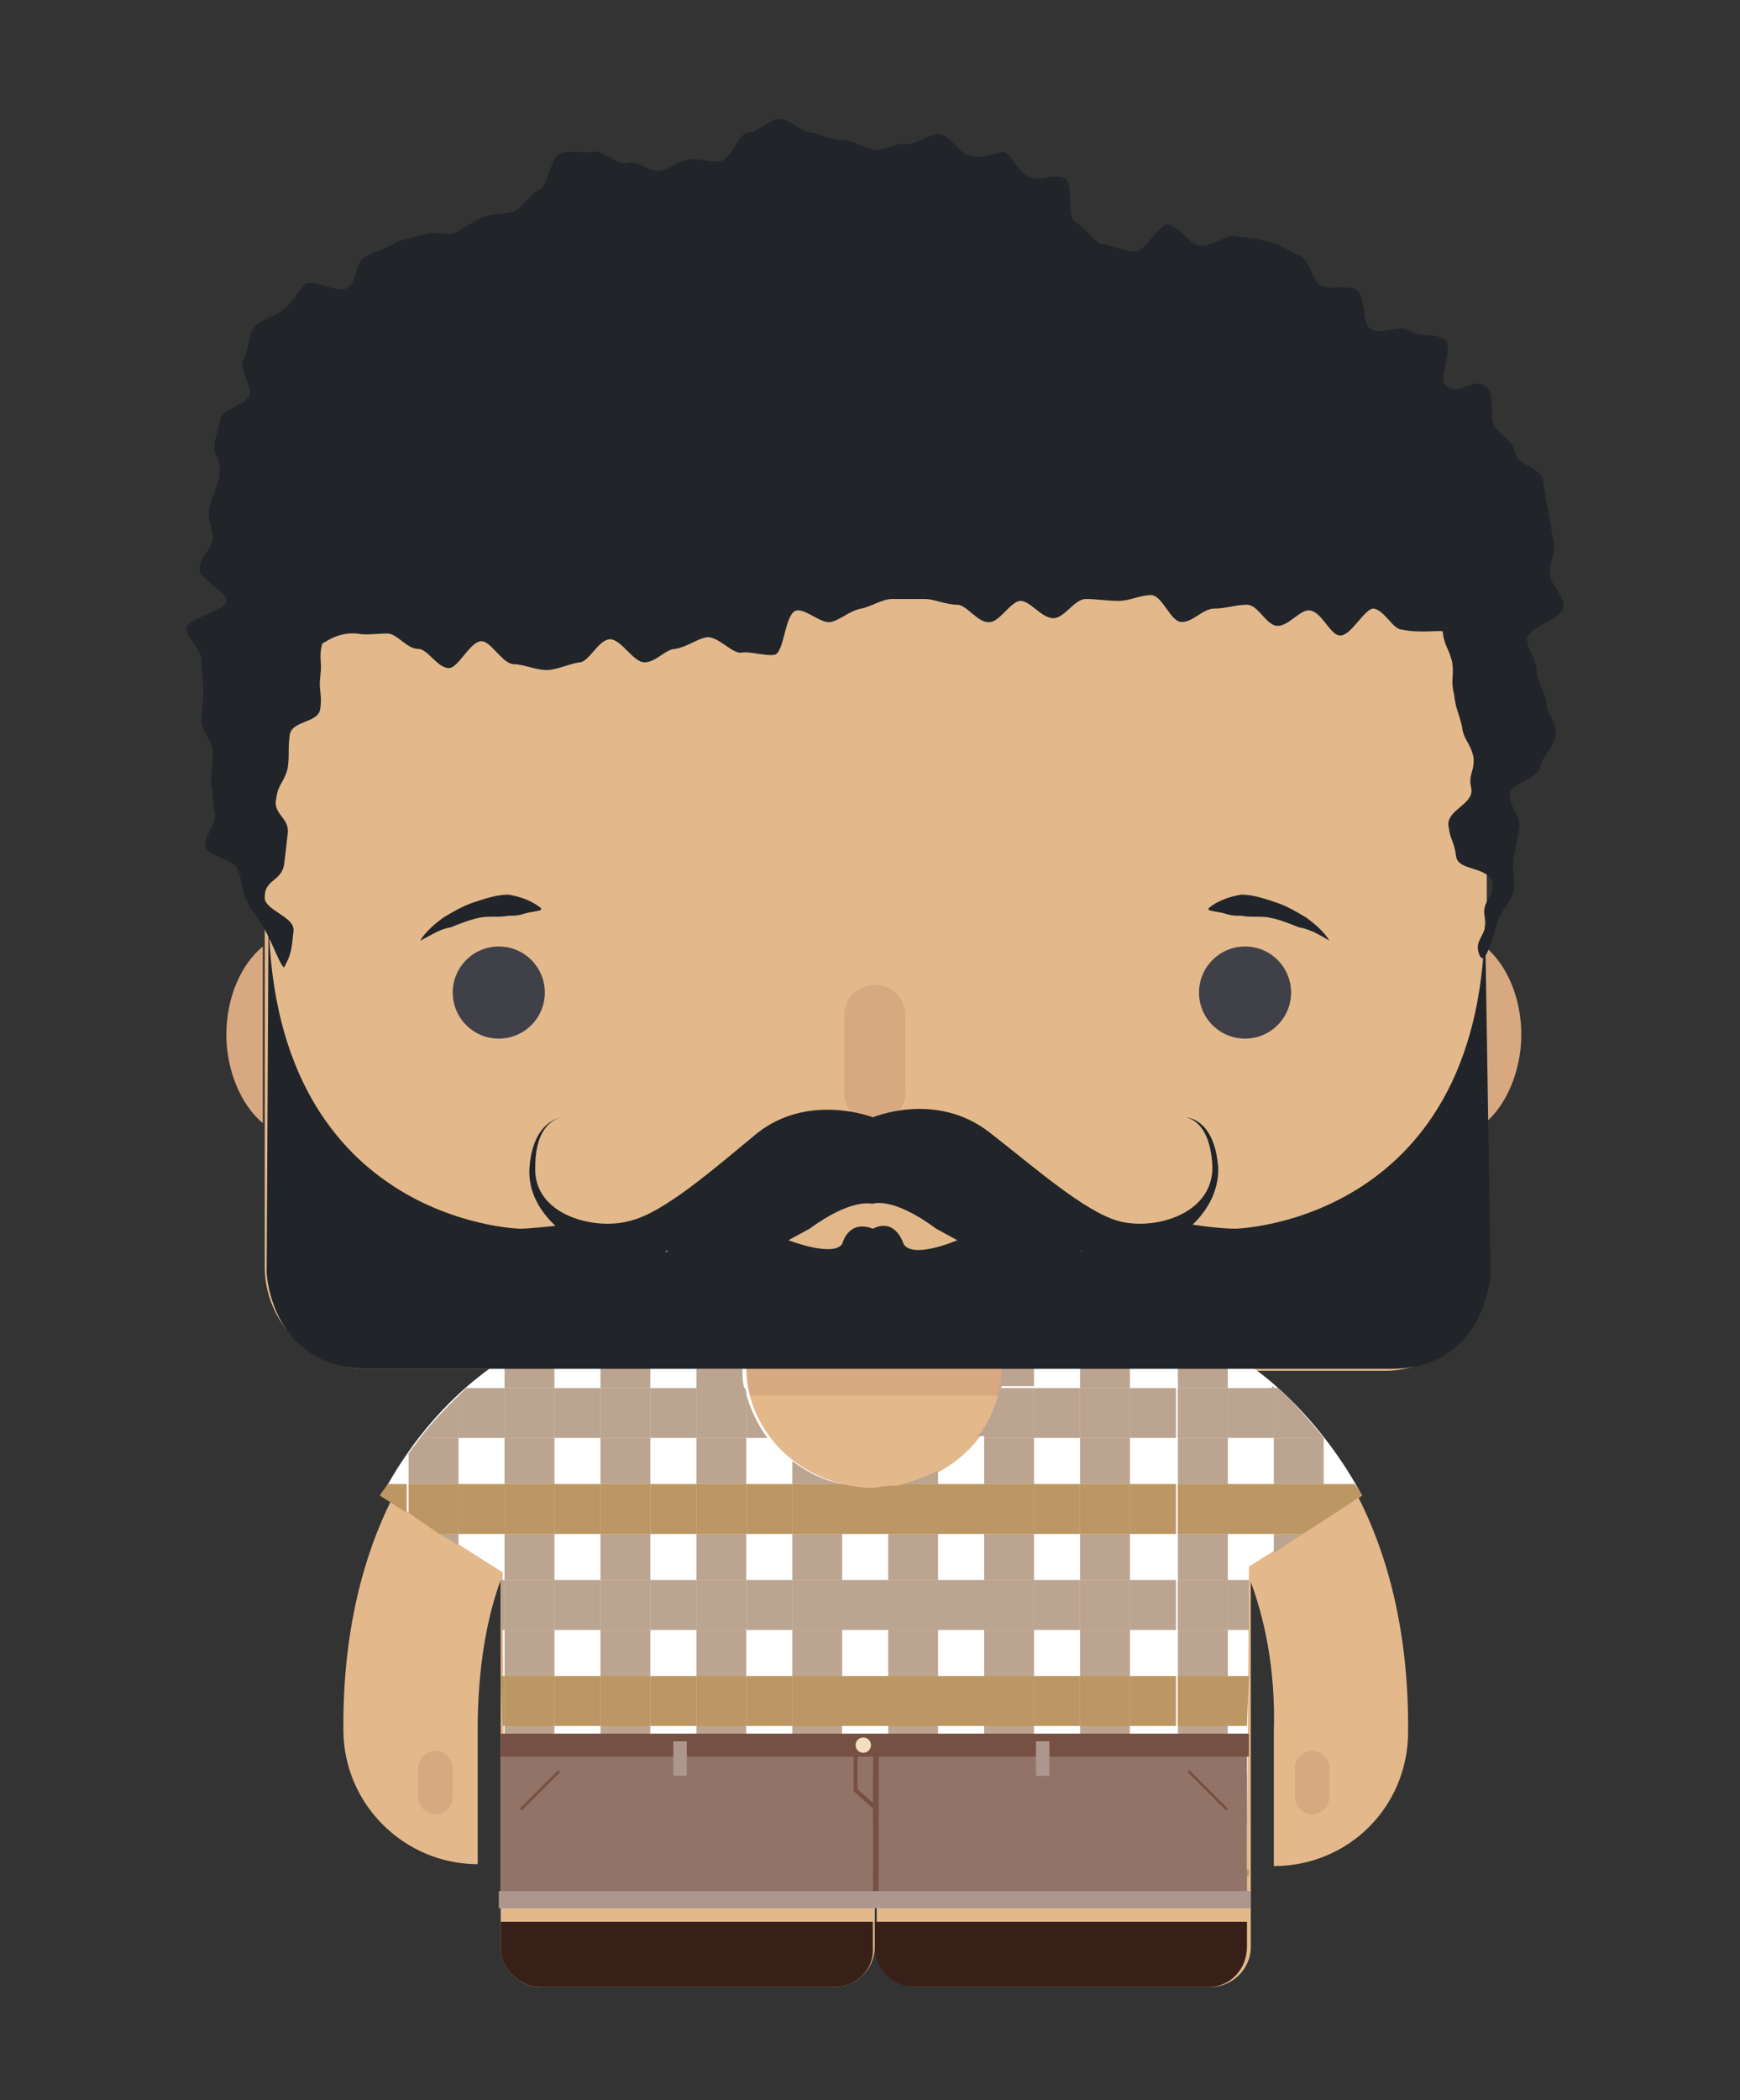 <?xml version="1.0" encoding="utf-8"?>
<!-- Generator: Adobe Illustrator 21.0.0, SVG Export Plug-In . SVG Version: 6.00 Build 0)  -->
<svg version="1.2" baseProfile="tiny" id="Capa_1" xmlns="http://www.w3.org/2000/svg" xmlns:xlink="http://www.w3.org/1999/xlink"
	 x="0px" y="0px" viewBox="0 0 90.7 109.4" xml:space="preserve">
<rect x="0" y="0" width="90.7" height="109.4" fill="#333333" stroke="none"/>
<path fill="#E3B98C" d="M72.1,20.5h-53c-2.9,0-5.3,2.4-5.3,5.3V66c0,2.9,2.4,5.3,5.3,5.3h7.1c-1,0.6-8.4,5.6-8.3,18.8l0,0
	c0,3.9,3.2,7,7,7v-7h0c0-3.3,0.5-5.9,1.2-7.8v15.2h0v3.9c0,1.1,0.9,2.1,2.1,2.1h15.3c1.1,0,2.1-0.9,2.1-2.1v-3.6h0.1v3.6
	c0,1.1,0.9,2.1,2.1,2.1h15.3c1.1,0,2.1-0.9,2.1-2.1v-3.9h0V82.4c0.7,1.9,1.3,4.5,1.2,7.8h0v7c3.9,0,7-3.1,7-7l0,0
	c0.1-13.1-7.1-18.1-8.2-18.8h7c2.9,0,5.3-2.4,5.3-5.3V25.8C77.4,22.9,75,20.5,72.1,20.5z"/>
<path fill="#E3B98C" d="M66.3,90.1"/>
<g>
	<circle fill="#404049" cx="26" cy="51.7" r="2.4"/>
	<circle fill="#404049" cx="64.9" cy="51.7" r="2.4"/>
</g>
<g>
	<path fill="#D8A980" d="M13.7,58.5c-1.1-0.9-1.9-2.7-1.9-4.6c0-2,0.8-3.7,1.9-4.6L13.7,58.5z"/>
	<path fill="#D8A980" d="M77.4,58.5c1.1-0.9,1.9-2.7,1.9-4.6c0-2-0.8-3.7-1.9-4.6L77.4,58.5z"/>
	<path fill="#D8A980" d="M56.8,71.3c0,0.8-0.6,1.4-1.2,1.4H33.4c-0.7,0-1.2-0.6-1.2-1.4H56.8z"/>
	<path fill="#D8A980" d="M45.6,58.5L45.6,58.5c-0.9,0-1.6-0.7-1.6-1.6v-4c0-0.9,0.7-1.6,1.6-1.6h0c0.9,0,1.6,0.7,1.6,1.6v4
		C47.2,57.8,46.5,58.5,45.6,58.5z"/>
	<path fill="#D8A980" d="M22.7,94.5L22.7,94.5c-0.5,0-0.9-0.4-0.9-0.9v-1.5c0-0.5,0.4-0.9,0.9-0.9h0c0.5,0,0.9,0.4,0.9,0.9v1.5
		C23.6,94.1,23.2,94.5,22.7,94.5z"/>
	<path fill="#D8A980" d="M68.4,94.5L68.4,94.5c0.5,0,0.9-0.4,0.9-0.9v-1.5c0-0.5-0.4-0.9-0.9-0.9l0,0c-0.5,0-0.9,0.4-0.9,0.9v1.5
		C67.5,94.1,67.9,94.5,68.4,94.5z"/>
</g>
<path fill="#21252A" d="M14.8,50.4c0.4-0.7,0.4-1,0.5-1.9c0.1-0.8-1.7-1.1-1.5-1.9c0.1-0.8,0.8-0.7,1-1.5c0.1-0.8,0.1-0.8,0.2-1.7
	c0.1-0.8-0.8-1-0.6-1.8c0.1-0.8,0.4-0.8,0.6-1.6c0.1-0.8,0-0.9,0.1-1.7c0.1-0.8,1.5-0.6,1.6-1.4c0.1-0.8-0.1-0.9,0-1.7
	c0.1-0.8-0.1-0.9,0.1-1.7c0,0.1,0.7-0.6,1.8-0.5c0.5,0.1,1,0,1.6,0c0.5,0,1,0.8,1.6,0.8c0.5,0,1,1,1.6,1c0.5,0,1.1-1.4,1.7-1.4
	c0.5,0,1.1,1.2,1.7,1.2c0.5,0,1.1,0.3,1.7,0.3c0.5,0,1.1-0.3,1.7-0.4c0.5,0,1-1.2,1.6-1.2c0.6,0,1.2,1.2,1.8,1.2
	c0.6,0,1.1-0.7,1.6-0.7c0.6-0.1,1.1-0.5,1.6-0.6c0.6-0.1,1.3,0.8,1.8,0.8c0.5-0.1,1.3,0.2,1.8,0.1c0.5-0.2,0.5-2.1,1.1-2.3
	c0.5-0.1,1.3,0.7,1.8,0.6c0.5-0.1,1-0.6,1.6-0.7c0.5-0.1,1.1-0.5,1.6-0.5c0.5,0,1.1,0,1.7,0c0.5,0,1.1,0.3,1.7,0.3
	c0.5,0,1.1,1,1.7,0.9c0.5,0,1.1-1.1,1.6-1.1c0.5,0,1.1,0.9,1.7,0.9c0.6,0,1.1-1,1.7-1c0.6,0,1.1,0.1,1.7,0.1c0.6,0,1.1-0.3,1.7-0.3
	c0.6,0,1,1.4,1.6,1.4c0.6,0,1.1-0.7,1.7-0.7c0.6,0,1.1-0.2,1.7-0.2c0.6,0,1,1.1,1.6,1.1c0.6,0,1.2-0.9,1.7-0.8
	c0.6,0.1,1,1.2,1.5,1.3c0.6,0.1,1.3-1.4,1.8-1.4c0.6,0.1,1,1.1,1.5,1.1c0.9,0.2,2.1,0,2.1,0.1c0.1,0.8,0.3,0.8,0.5,1.6
	c0.1,0.8-0.1,0.9,0.1,1.7c0.1,0.8,0.2,0.8,0.4,1.6c0.1,0.8,0.4,0.8,0.6,1.6c0.1,0.8-0.3,0.9-0.1,1.7c0.1,0.8-1.3,1.1-1.2,1.9
	c0.1,0.8,0.3,0.8,0.4,1.6c0.1,0.8,1.7,0.5,1.9,1.4c0.1,0.8-0.6,0.9-0.4,1.8s-0.6,1.1-0.3,1.9c0.3,0.8,0.7-0.9,1-1.8
	c0.1-0.4,0.7-0.9,0.8-1.5c0.1-0.5-0.1-1.1,0-1.7c0.1-0.5,0.2-1.1,0.3-1.6c0.1-0.5-0.6-1.2-0.5-1.8c0.1-0.5,1.6-0.8,1.6-1.4
	c0.1-0.5,0.7-1,0.8-1.6c0.1-0.5-0.5-1.2-0.5-1.7c0-0.5-0.5-1.1-0.5-1.7c0-0.5-0.5-1.1-0.5-1.6c0-0.6,1.9-1.1,1.9-1.7
	c0-0.6-0.6-1.1-0.7-1.6c-0.1-0.6,0.3-1.2,0.2-1.7c-0.1-0.5-0.2-1.2-0.3-1.7c-0.1-0.5-0.2-1.2-0.3-1.7c-0.2-0.5-1.2-0.7-1.4-1.2
	c-0.2-0.9-0.5-0.7-1.1-1.5c-0.3-0.5,0.1-1.9-0.5-2.1c-0.7-0.5-1.4,0.7-2.1-0.1c-0.3-0.4,0.5-1.9,0-2.3c-0.4-0.4-1.4-0.1-1.9-0.5
	c-0.4-0.3-1.5,0.3-2-0.1c-0.4-0.3-0.2-1.7-0.7-2c-0.5-0.3-1.3,0-1.8-0.2c-0.5-0.2-0.6-1.4-1.2-1.6c-0.5-0.2-1-0.6-1.6-0.7
	c-0.5-0.2-1.1-0.2-1.7-0.3c-0.5-0.1-1.3,0.6-1.9,0.5c-0.5-0.1-1-1-1.6-1.1c-0.5-0.1-1.2,1.5-1.8,1.4c-0.5,0-1.3-0.4-1.8-0.4
	c-0.4-0.4-0.9-0.9-1.3-1.2c-0.4-0.3,0-1.9-0.5-2.2c-0.5-0.3-1.4,0.2-1.9-0.1c-0.5-0.2-0.8-1.1-1.3-1.3C51.7,8,51,8.3,50.5,8.1
	C50,8,49.6,7.1,49,7c-0.5-0.1-1.3,0.6-1.8,0.5c-0.5-0.1-1.1,0.4-1.7,0.3c-0.5-0.1-1-0.5-1.6-0.5c-0.5,0-1.1-0.3-1.6-0.4
	c-0.5,0-1.1-0.7-1.7-0.7c-0.5,0-1.1,0.7-1.6,0.7c-0.5,0-0.9,1.5-1.5,1.5c-0.5,0.1-1.1-0.2-1.6-0.1c-0.5,0.1-1,0.5-1.5,0.6
	c-0.5,0.1-1.2-0.6-1.7-0.4c-0.5,0.1-1.3-0.7-1.8-0.6c-0.5,0.1-1.2-0.1-1.7,0.1c-0.5,0.1-0.6,1.7-1.1,1.9c-0.5,0.2-0.8,0.9-1.3,1.1
	c-0.5,0.2-1.1,0.1-1.6,0.3c-0.5,0.2-0.9,0.5-1.4,0.8c-0.5,0.2-1.2-0.1-1.7,0.1c-0.5,0.2-1.1,0.2-1.6,0.5c-0.5,0.3-1,0.4-1.5,0.7
	c-0.5,0.3-0.4,1.3-0.9,1.6c-0.5,0.3-1.8-0.5-2.2-0.2c-0.4,0.4-0.7,1-1.1,1.3c-0.4,0.4-1.2,0.5-1.5,0.9c-0.4,0.4-0.3,1.2-0.6,1.7
	c-0.3,0.5,0.5,1.5,0.3,1.9c-0.2,0.5-1.4,0.7-1.5,1.2c-0.1,0.5-0.4,1.2-0.3,1.8c0,0,0.4,0.5,0.2,1.4c-0.1,0.4-0.4,0.9-0.5,1.5
	c-0.1,0.5,0.2,1.1,0.2,1.6c-0.1,0.5-0.7,1-0.7,1.5c-0.1,0.5,1.4,1.2,1.4,1.7c0,0.5-2,0.9-2.1,1.4c0,0.5,0.8,1.1,0.8,1.7
	c0,0.5,0.1,1.1,0.1,1.6c0,0.5-0.1,1.1-0.1,1.6c0,0.5,0.6,1,0.6,1.6c0,0.5-0.1,1.1-0.1,1.6c0.1,0.5,0.1,1.1,0.2,1.6
	c0.1,0.5-0.6,1.2-0.5,1.7c0.1,0.5,1.6,0.7,1.7,1.2c0.2,0.5,0.2,1,0.4,1.5c0.2,0.5,0.5,0.8,0.8,1.3C14.1,48.8,14.5,50.1,14.8,50.4z"
	/>
<g>
	<path fill="#21252A" d="M21.9,49c0.3-0.5,0.8-0.9,1.2-1.2c0.5-0.3,1-0.6,1.6-0.8c0.6-0.2,1.2-0.4,1.8-0.4c0.6,0.1,1.2,0.3,1.7,0.7
		l0,0.1c-0.3,0.1-0.6,0.1-0.9,0.2c-0.3,0.1-0.5,0.1-0.8,0.1c-0.5,0.1-1,0-1.5,0.1c-0.5,0.1-1,0.3-1.5,0.5
		C22.9,48.4,22.5,48.7,21.9,49L21.9,49z"/>
	<path fill="#21252A" d="M69.3,49c-0.3-0.5-0.8-0.9-1.2-1.2c-0.5-0.3-1-0.6-1.6-0.8c-0.6-0.2-1.2-0.4-1.8-0.4
		c-0.6,0.1-1.2,0.3-1.7,0.7l0,0.1c0.3,0.1,0.6,0.1,0.9,0.2c0.3,0.1,0.5,0.1,0.8,0.1c0.5,0.1,1,0,1.5,0.1c0.5,0.1,1,0.3,1.5,0.5
		C68.3,48.4,68.8,48.7,69.3,49L69.3,49z"/>
</g>
<g>
	<path fill="#FFFFFF" d="M71,77.9c-2-3.7-4.5-5.8-5.6-6.6c-0.1-0.1-0.2-0.1-0.3-0.1v0H52.3c0,0,0,0,0,0c0,3.5-3,6.3-6.7,6.3
		s-6.7-2.8-6.7-6.3c0,0,0,0,0,0H25.9l0,0c-0.1,0-0.3,0-0.4,0.1c-1.1,0.8-3.6,2.8-5.6,6.6l6.3,4l0.1,15.7H65l0.1-16L71,77.9z"/>
	<g>
		<rect x="58.9" y="79.9" fill="none" width="2.4" height="2.4"/>
		<rect x="58.9" y="84.9" fill="none" width="2.4" height="2.4"/>
		<path fill="none" d="M70.6,77.3c-0.5-0.9-1.1-1.7-1.6-2.4v2.4H70.6z"/>
		<rect x="33.9" y="79.9" fill="none" width="2.4" height="2.4"/>
		<rect x="58.9" y="74.9" fill="none" width="2.4" height="2.4"/>
		<rect x="43.9" y="89.9" fill="none" width="2.4" height="2.4"/>
		<rect x="48.9" y="89.9" fill="none" width="2.4" height="2.4"/>
		<rect x="53.9" y="89.9" fill="none" width="2.4" height="2.4"/>
		<rect x="58.9" y="89.9" fill="none" width="2.4" height="2.4"/>
		<rect x="64" y="74.9" fill="none" width="2.4" height="2.4"/>
		<rect x="38.9" y="89.9" fill="none" width="2.4" height="2.4"/>
		<rect x="53.9" y="74.9" fill="none" width="2.4" height="2.4"/>
		<rect x="28.9" y="74.9" fill="none" width="2.4" height="2.4"/>
		<rect x="28.9" y="79.9" fill="none" width="2.4" height="2.4"/>
		<rect x="28.9" y="89.9" fill="none" width="2.4" height="2.4"/>
		<polygon fill="none" points="64,79.9 64,82.3 65.1,82.3 65.1,81.7 66.4,80.9 66.4,79.9 		"/>
		<rect x="28.9" y="84.9" fill="none" width="2.4" height="2.4"/>
		<path fill="none" d="M26.3,71.2h-0.4l0,0c-0.1,0-0.3,0-0.4,0.1c-0.3,0.2-0.7,0.5-1.1,0.9h2V71.2z"/>
		<rect x="28.9" y="71.2" fill="none" width="2.4" height="1.1"/>
		<rect x="33.9" y="71.2" fill="none" width="2.4" height="1.1"/>
		<path fill="none" d="M21.3,75.7c-0.3,0.5-0.7,1-1,1.6h1V75.7z"/>
		<polygon fill="none" points="26.3,79.9 23.9,79.9 23.9,80.5 26.1,82 26.1,82.3 26.3,82.3 		"/>
		<polygon fill="none" points="26.3,89.9 26.2,89.9 26.2,92.4 26.3,92.4 		"/>
		<polygon fill="none" points="26.3,95 26.2,95 26.2,97.4 26.3,97.4 		"/>
		<polygon fill="none" points="26.3,84.9 26.1,84.9 26.1,87.3 26.3,87.3 		"/>
		<path fill="none" d="M38.9,77.3h2.4v-1.2c-0.5-0.4-0.9-0.8-1.3-1.3h-1.1V77.3z"/>
		<rect x="33.9" y="89.9" fill="none" width="2.4" height="2.4"/>
		<rect x="43.9" y="84.9" fill="none" width="2.4" height="2.4"/>
		<rect x="38.9" y="84.9" fill="none" width="2.4" height="2.4"/>
		<rect x="33.9" y="84.9" fill="none" width="2.4" height="2.4"/>
		<rect x="48.9" y="84.9" fill="none" width="2.4" height="2.4"/>
		<path fill="none" d="M66.4,72.3v-0.1c-0.4-0.3-0.7-0.6-1-0.8c-0.1-0.1-0.2-0.1-0.3-0.1v0H64v1.1H66.4z"/>
		<rect x="53.9" y="84.9" fill="none" width="2.4" height="2.4"/>
		<rect x="53.9" y="71.2" fill="none" width="2.4" height="1.1"/>
		<rect x="58.9" y="71.2" fill="none" width="2.4" height="1.1"/>
		<path fill="none" d="M51.3,77.3v-2.4H51c-0.5,0.7-1.2,1.3-2,1.7v0.7H51.3z"/>
		<rect x="53.9" y="79.9" fill="none" width="2.4" height="2.4"/>
		<rect x="28.9" y="95" fill="none" width="2.4" height="2.4"/>
		<rect x="53.9" y="95" fill="none" width="2.4" height="2.4"/>
		<polygon fill="none" points="64,87.3 65.1,87.3 65.1,84.9 64,84.9 		"/>
		<rect x="38.9" y="95" fill="none" width="2.4" height="2.4"/>
		<rect x="33.9" y="95" fill="none" width="2.4" height="2.4"/>
		<polygon fill="none" points="64,97.4 65,97.4 65,95 64,95 		"/>
		<rect x="43.9" y="95" fill="none" width="2.4" height="2.4"/>
		<rect x="23.9" y="74.9" fill="none" width="2.4" height="2.4"/>
		<rect x="58.9" y="95" fill="none" width="2.4" height="2.4"/>
		<rect x="48.9" y="79.9" fill="none" width="2.4" height="2.4"/>
		<polygon fill="none" points="64,92.4 65,92.4 65,89.9 64,89.9 		"/>
		<rect x="33.9" y="74.9" fill="none" width="2.4" height="2.4"/>
		<rect x="43.9" y="79.9" fill="none" width="2.4" height="2.4"/>
		<rect x="38.9" y="79.9" fill="none" width="2.4" height="2.4"/>
		<rect x="48.9" y="95" fill="none" width="2.4" height="2.4"/>
		<polygon fill="#BCA590" points="22.9,79.9 23.9,80.5 23.9,79.9 		"/>
		<path fill="#BCA590" d="M23.9,77.3v-2.4h-2c-0.2,0.3-0.4,0.5-0.6,0.8v1.6H23.9z"/>
		<rect x="26.3" y="84.9" fill="#BCA590" width="2.6" height="2.4"/>
		<rect x="26.3" y="74.9" fill="#BCA590" width="2.6" height="2.4"/>
		<rect x="26.3" y="79.9" fill="#BCA590" width="2.6" height="2.4"/>
		<rect x="26.3" y="89.9" fill="#BCA590" width="2.6" height="2.4"/>
		<rect x="26.3" y="71.2" fill="#BCA590" width="2.6" height="1.1"/>
		<rect x="26.3" y="95" fill="#BCA590" width="2.6" height="2.4"/>
		<rect x="31.3" y="71.2" fill="#BCA590" width="2.6" height="1.1"/>
		<rect x="31.3" y="79.9" fill="#BCA590" width="2.6" height="2.4"/>
		<rect x="31.3" y="95" fill="#BCA590" width="2.6" height="2.4"/>
		<rect x="31.3" y="84.9" fill="#BCA590" width="2.6" height="2.4"/>
		<rect x="31.3" y="74.9" fill="#BCA590" width="2.6" height="2.4"/>
		<rect x="31.3" y="89.9" fill="#BCA590" width="2.6" height="2.4"/>
		<path fill="#BCA590" d="M38.8,72.3c-0.1-0.3-0.1-0.7-0.1-1c0,0,0,0,0,0h-2.4v1.1H38.8z"/>
		<rect x="36.3" y="74.9" fill="#BCA590" width="2.6" height="2.4"/>
		<rect x="36.3" y="84.9" fill="#BCA590" width="2.6" height="2.4"/>
		<rect x="36.3" y="89.9" fill="#BCA590" width="2.6" height="2.4"/>
		<rect x="36.3" y="79.9" fill="#BCA590" width="2.6" height="2.4"/>
		<rect x="36.3" y="95" fill="#BCA590" width="2.6" height="2.4"/>
		<path fill="#BCA590" d="M43.9,77.3c-1-0.2-1.8-0.6-2.6-1.2v1.2H43.9z"/>
		<rect x="41.3" y="89.9" fill="#BCA590" width="2.6" height="2.4"/>
		<rect x="41.3" y="84.9" fill="#BCA590" width="2.6" height="2.4"/>
		<rect x="41.3" y="79.9" fill="#BCA590" width="2.6" height="2.4"/>
		<rect x="41.3" y="95" fill="#BCA590" width="2.6" height="2.4"/>
		<rect x="46.3" y="95" fill="#BCA590" width="2.6" height="2.4"/>
		<rect x="46.3" y="79.9" fill="#BCA590" width="2.6" height="2.4"/>
		<rect x="46.3" y="84.9" fill="#BCA590" width="2.6" height="2.4"/>
		<path fill="#BCA590" d="M48.9,76.6c-0.6,0.3-1.2,0.5-1.8,0.7h1.8V76.6z"/>
		<rect x="46.3" y="89.9" fill="#BCA590" width="2.6" height="2.4"/>
		<rect x="51.3" y="74.9" fill="#BCA590" width="2.6" height="2.4"/>
		<rect x="51.3" y="79.9" fill="#BCA590" width="2.6" height="2.4"/>
		<rect x="51.3" y="95" fill="#BCA590" width="2.6" height="2.4"/>
		<rect x="51.3" y="84.9" fill="#BCA590" width="2.6" height="2.4"/>
		<path fill="#BCA590" d="M53.9,71.2h-1.7c0,0,0,0,0,0c0,0.4,0,0.7-0.1,1h1.8V71.2z"/>
		<rect x="51.3" y="89.9" fill="#BCA590" width="2.6" height="2.4"/>
		<rect x="56.3" y="84.9" fill="#BCA590" width="2.6" height="2.4"/>
		<rect x="56.3" y="71.2" fill="#BCA590" width="2.6" height="1.1"/>
		<rect x="56.3" y="95" fill="#BCA590" width="2.6" height="2.4"/>
		<rect x="56.3" y="79.9" fill="#BCA590" width="2.6" height="2.4"/>
		<rect x="56.3" y="89.9" fill="#BCA590" width="2.6" height="2.4"/>
		<rect x="56.3" y="74.9" fill="#BCA590" width="2.6" height="2.4"/>
		<rect x="61.4" y="71.2" fill="#BCA590" width="2.6" height="1.1"/>
		<rect x="61.4" y="74.9" fill="#BCA590" width="2.6" height="2.4"/>
		<rect x="61.4" y="79.9" fill="#BCA590" width="2.6" height="2.4"/>
		<rect x="61.4" y="89.9" fill="#BCA590" width="2.6" height="2.4"/>
		<rect x="61.4" y="95" fill="#BCA590" width="2.6" height="2.4"/>
		<rect x="61.4" y="84.9" fill="#BCA590" width="2.6" height="2.4"/>
		<path fill="#BCA590" d="M66.5,72.3c-0.1,0-0.1-0.1-0.2-0.1v0.1H66.5z"/>
		<polygon fill="#BCA590" points="66.4,80.9 67.9,79.9 66.4,79.9 		"/>
		<path fill="#BCA590" d="M66.4,77.3H69v-2.4c0,0,0,0,0,0h-2.6V77.3z"/>
		<rect x="43.9" y="97.4" fill="#BC9663" width="2.4" height="0.3"/>
		<rect x="58.9" y="97.4" fill="#BC9663" width="2.4" height="0.3"/>
		<rect x="64" y="97.4" fill="#BC9663" width="1.1" height="0.3"/>
		<rect x="48.9" y="97.4" fill="#BC9663" width="2.4" height="0.3"/>
		<rect x="53.9" y="97.4" fill="#BC9663" width="2.4" height="0.3"/>
		<rect x="28.9" y="97.4" fill="#BC9663" width="2.4" height="0.3"/>
		
			<rect x="26.2" y="97.4" transform="matrix(1 -6.102243e-03 6.102243e-03 1 -0.595 0.162)" fill="#BC9663" width="0.1" height="0.3"/>
		<rect x="33.9" y="97.4" fill="#BC9663" width="2.4" height="0.3"/>
		<rect x="38.9" y="97.4" fill="#BC9663" width="2.4" height="0.3"/>
		<rect x="26.3" y="97.4" fill="#BCA590" width="2.6" height="0.3"/>
		<rect x="26.3" y="97.4" fill="#BC9663" width="2.6" height="0.3"/>
		<rect x="31.3" y="97.4" fill="#BCA590" width="2.6" height="0.3"/>
		<rect x="31.3" y="97.4" fill="#BC9663" width="2.6" height="0.3"/>
		<rect x="36.3" y="97.4" fill="#BCA590" width="2.6" height="0.3"/>
		<rect x="36.3" y="97.4" fill="#BC9663" width="2.6" height="0.3"/>
		<rect x="41.3" y="97.4" fill="#BCA590" width="2.6" height="0.3"/>
		<rect x="41.3" y="97.4" fill="#BC9663" width="2.6" height="0.3"/>
		<rect x="46.3" y="97.4" fill="#BCA590" width="2.6" height="0.3"/>
		<rect x="46.3" y="97.4" fill="#BC9663" width="2.6" height="0.3"/>
		<rect x="51.3" y="97.4" fill="#BCA590" width="2.6" height="0.3"/>
		<rect x="51.3" y="97.4" fill="#BC9663" width="2.6" height="0.3"/>
		<rect x="56.3" y="97.4" fill="#BCA590" width="2.6" height="0.3"/>
		<rect x="56.3" y="97.4" fill="#BC9663" width="2.6" height="0.3"/>
		<rect x="61.4" y="97.4" fill="#BCA590" width="2.6" height="0.3"/>
		<rect x="61.4" y="97.4" fill="#BC9663" width="2.6" height="0.3"/>
		<rect x="33.9" y="92.4" fill="#BCA590" width="2.4" height="2.6"/>
		<polygon fill="#BCA590" points="64,95 65,95 65,92.4 64,92.4 		"/>
		<rect x="28.9" y="92.4" fill="#BCA590" width="2.4" height="2.6"/>
		<polygon fill="#BCA590" points="26.3,92.4 26.2,92.4 26.2,95 26.3,95 		"/>
		<rect x="58.9" y="92.4" fill="#BCA590" width="2.4" height="2.6"/>
		<rect x="43.9" y="92.4" fill="#BCA590" width="2.4" height="2.6"/>
		<rect x="53.9" y="92.4" fill="#BCA590" width="2.4" height="2.6"/>
		<rect x="48.9" y="92.4" fill="#BCA590" width="2.4" height="2.6"/>
		<rect x="38.9" y="92.4" fill="#BCA590" width="2.4" height="2.6"/>
		<rect x="26.3" y="92.4" fill="#BCA590" width="2.6" height="2.6"/>
		<rect x="26.3" y="92.4" fill="#BCA590" width="2.6" height="2.6"/>
		<rect x="31.3" y="92.4" fill="#BCA590" width="2.6" height="2.6"/>
		<rect x="31.3" y="92.4" fill="#BCA590" width="2.6" height="2.6"/>
		<rect x="36.3" y="92.4" fill="#BCA590" width="2.6" height="2.6"/>
		<rect x="36.3" y="92.4" fill="#BCA590" width="2.6" height="2.6"/>
		<rect x="41.3" y="92.4" fill="#BCA590" width="2.6" height="2.6"/>
		<rect x="41.3" y="92.4" fill="#BCA590" width="2.6" height="2.6"/>
		<rect x="46.3" y="92.4" fill="#BCA590" width="2.6" height="2.6"/>
		<rect x="46.3" y="92.4" fill="#BCA590" width="2.6" height="2.6"/>
		<rect x="51.3" y="92.4" fill="#BCA590" width="2.6" height="2.6"/>
		<rect x="51.3" y="92.4" fill="#BCA590" width="2.6" height="2.6"/>
		<rect x="56.3" y="92.4" fill="#BCA590" width="2.6" height="2.6"/>
		<rect x="56.3" y="92.4" fill="#BCA590" width="2.6" height="2.6"/>
		<rect x="61.4" y="92.4" fill="#BCA590" width="2.6" height="2.6"/>
		<rect x="61.4" y="92.4" fill="#BCA590" width="2.6" height="2.6"/>
		<polygon fill="#BC9663" points="64,89.9 65,89.9 65.1,87.3 64,87.3 		"/>
		<rect x="53.9" y="87.3" fill="#BC9663" width="2.4" height="2.6"/>
		<rect x="43.9" y="87.3" fill="#BC9663" width="2.4" height="2.6"/>
		<rect x="58.9" y="87.3" fill="#BC9663" width="2.4" height="2.6"/>
		<rect x="28.9" y="87.3" fill="#BC9663" width="2.4" height="2.6"/>
		<rect x="33.9" y="87.3" fill="#BC9663" width="2.4" height="2.6"/>
		<polygon fill="#BC9663" points="26.3,87.3 26.1,87.3 26.2,89.9 26.3,89.9 		"/>
		<rect x="38.9" y="87.3" fill="#BC9663" width="2.4" height="2.6"/>
		<rect x="48.9" y="87.3" fill="#BC9663" width="2.4" height="2.6"/>
		<rect x="26.3" y="87.3" fill="#BCA590" width="2.6" height="2.6"/>
		<rect x="26.3" y="87.3" fill="#BC9663" width="2.6" height="2.6"/>
		<rect x="31.3" y="87.3" fill="#BCA590" width="2.6" height="2.6"/>
		<rect x="31.3" y="87.3" fill="#BC9663" width="2.6" height="2.6"/>
		<rect x="36.3" y="87.3" fill="#BCA590" width="2.6" height="2.6"/>
		<rect x="36.3" y="87.3" fill="#BC9663" width="2.6" height="2.6"/>
		<rect x="41.3" y="87.3" fill="#BCA590" width="2.6" height="2.6"/>
		<rect x="41.3" y="87.3" fill="#BC9663" width="2.6" height="2.6"/>
		<rect x="46.3" y="87.3" fill="#BCA590" width="2.6" height="2.6"/>
		<rect x="46.3" y="87.3" fill="#BC9663" width="2.6" height="2.6"/>
		<rect x="51.3" y="87.3" fill="#BCA590" width="2.6" height="2.6"/>
		<rect x="51.3" y="87.3" fill="#BC9663" width="2.6" height="2.6"/>
		<rect x="56.3" y="87.3" fill="#BCA590" width="2.6" height="2.6"/>
		<rect x="56.3" y="87.3" fill="#BC9663" width="2.6" height="2.6"/>
		<rect x="61.4" y="87.3" fill="#BCA590" width="2.6" height="2.6"/>
		<rect x="61.4" y="87.3" fill="#BC9663" width="2.6" height="2.6"/>
		<polygon fill="#BCA590" points="26.3,82.3 26.1,82.3 26.1,84.9 26.3,84.9 		"/>
		<rect x="53.9" y="82.3" fill="#BCA590" width="2.4" height="2.6"/>
		<rect x="38.9" y="82.3" fill="#BCA590" width="2.4" height="2.6"/>
		<rect x="28.9" y="82.3" fill="#BCA590" width="2.4" height="2.6"/>
		<rect x="48.9" y="82.3" fill="#BCA590" width="2.4" height="2.6"/>
		<polygon fill="#BCA590" points="64,84.9 65.1,84.9 65.1,82.3 64,82.3 		"/>
		<rect x="43.9" y="82.3" fill="#BCA590" width="2.4" height="2.6"/>
		<rect x="58.9" y="82.3" fill="#BCA590" width="2.4" height="2.6"/>
		<rect x="33.9" y="82.3" fill="#BCA590" width="2.4" height="2.6"/>
		<rect x="26.3" y="82.3" fill="#BCA590" width="2.6" height="2.6"/>
		<rect x="26.3" y="82.3" fill="#BCA590" width="2.6" height="2.6"/>
		<rect x="31.3" y="82.3" fill="#BCA590" width="2.6" height="2.6"/>
		<rect x="31.3" y="82.3" fill="#BCA590" width="2.6" height="2.6"/>
		<rect x="36.3" y="82.3" fill="#BCA590" width="2.6" height="2.6"/>
		<rect x="36.3" y="82.3" fill="#BCA590" width="2.6" height="2.6"/>
		<rect x="41.3" y="82.3" fill="#BCA590" width="2.6" height="2.6"/>
		<rect x="41.3" y="82.3" fill="#BCA590" width="2.6" height="2.6"/>
		<rect x="46.3" y="82.3" fill="#BCA590" width="2.6" height="2.6"/>
		<rect x="46.3" y="82.3" fill="#BCA590" width="2.6" height="2.6"/>
		<rect x="51.3" y="82.3" fill="#BCA590" width="2.6" height="2.6"/>
		<rect x="51.3" y="82.3" fill="#BCA590" width="2.6" height="2.6"/>
		<rect x="56.3" y="82.3" fill="#BCA590" width="2.6" height="2.6"/>
		<rect x="56.3" y="82.3" fill="#BCA590" width="2.6" height="2.6"/>
		<rect x="61.4" y="82.3" fill="#BCA590" width="2.6" height="2.6"/>
		<rect x="61.4" y="82.3" fill="#BCA590" width="2.6" height="2.6"/>
		<rect x="23.9" y="77.3" fill="#BC9663" width="2.4" height="2.6"/>
		<path fill="#BC9663" d="M46.3,79.9v-2.5c-0.3,0-0.6,0.1-0.8,0.1c-0.5,0-1.1-0.1-1.6-0.2v2.6H46.3z"/>
		<rect x="38.9" y="77.3" fill="#BC9663" width="2.4" height="2.6"/>
		<path fill="#BC9663" d="M20.2,77.3c-0.1,0.2-0.3,0.4-0.4,0.6l1.4,0.9v-1.5H20.2z"/>
		<rect x="64" y="77.3" fill="#BC9663" width="2.4" height="2.6"/>
		<path fill="#BC9663" d="M69,79.2l2-1.3c-0.1-0.2-0.2-0.4-0.4-0.6H69V79.2z"/>
		<rect x="53.9" y="77.3" fill="#BC9663" width="2.4" height="2.6"/>
		<rect x="48.9" y="77.3" fill="#BC9663" width="2.4" height="2.6"/>
		<rect x="58.9" y="77.3" fill="#BC9663" width="2.4" height="2.6"/>
		<rect x="28.9" y="77.3" fill="#BC9663" width="2.4" height="2.6"/>
		<rect x="33.9" y="77.3" fill="#BC9663" width="2.4" height="2.6"/>
		<polygon fill="#BCA590" points="23.9,77.3 21.3,77.3 21.3,78.8 22.9,79.9 23.9,79.9 		"/>
		<polygon fill="#BC9663" points="23.9,77.3 21.3,77.3 21.3,78.8 22.9,79.9 23.9,79.9 		"/>
		<rect x="26.3" y="77.3" fill="#BCA590" width="2.6" height="2.6"/>
		<rect x="26.3" y="77.3" fill="#BC9663" width="2.6" height="2.6"/>
		<rect x="31.3" y="77.3" fill="#BCA590" width="2.6" height="2.6"/>
		<rect x="31.3" y="77.3" fill="#BC9663" width="2.6" height="2.6"/>
		<rect x="36.3" y="77.3" fill="#BCA590" width="2.6" height="2.6"/>
		<rect x="36.3" y="77.3" fill="#BC9663" width="2.6" height="2.6"/>
		<path fill="#BCA590" d="M41.3,79.9h2.6v-2.6c0,0,0,0,0,0h-2.6V79.9z"/>
		<path fill="#BC9663" d="M41.3,79.9h2.6v-2.6c0,0,0,0,0,0h-2.6V79.9z"/>
		<path fill="#BCA590" d="M48.9,79.9v-2.6h-1.8c-0.3,0.1-0.5,0.1-0.8,0.1v2.5H48.9z"/>
		<path fill="#BC9663" d="M48.9,79.9v-2.6h-1.8c-0.3,0.1-0.5,0.1-0.8,0.1v2.5H48.9z"/>
		<rect x="51.3" y="77.3" fill="#BCA590" width="2.6" height="2.6"/>
		<rect x="51.3" y="77.3" fill="#BC9663" width="2.6" height="2.6"/>
		<rect x="56.3" y="77.3" fill="#BCA590" width="2.6" height="2.6"/>
		<rect x="56.3" y="77.3" fill="#BC9663" width="2.6" height="2.6"/>
		<rect x="61.4" y="77.3" fill="#BCA590" width="2.6" height="2.6"/>
		<rect x="61.4" y="77.3" fill="#BC9663" width="2.6" height="2.6"/>
		<polygon fill="#BCA590" points="66.4,77.3 66.4,79.9 67.9,79.9 69,79.2 69,77.3 		"/>
		<polygon fill="#BC9663" points="66.4,77.3 66.4,79.9 67.9,79.9 69,79.2 69,77.3 		"/>
		<path fill="#BCA590" d="M51.3,74.3c-0.1,0.2-0.2,0.4-0.4,0.5h0.4V74.3z"/>
		<path fill="#BCA590" d="M26.3,74.9v-2.6h-2c-0.1,0.1-0.3,0.3-0.4,0.4v2.2H26.3z"/>
		<rect x="28.9" y="72.3" fill="#BCA590" width="2.4" height="2.6"/>
		<path fill="#BCA590" d="M40,74.9c-0.5-0.7-0.9-1.5-1.1-2.3v2.3H40z"/>
		<rect x="64" y="72.3" fill="#BCA590" width="2.4" height="2.6"/>
		<rect x="58.9" y="72.3" fill="#BCA590" width="2.4" height="2.6"/>
		<rect x="53.9" y="72.3" fill="#BCA590" width="2.4" height="2.6"/>
		<rect x="33.9" y="72.3" fill="#BCA590" width="2.4" height="2.6"/>
		<path fill="#BCA590" d="M23.9,72.7c-0.6,0.6-1.3,1.3-2,2.2h2V72.7z"/>
		<path fill="#BCA590" d="M23.9,72.7c-0.6,0.6-1.3,1.3-2,2.2h2V72.7z"/>
		<rect x="26.3" y="72.3" fill="#BCA590" width="2.6" height="2.6"/>
		<rect x="26.3" y="72.3" fill="#BCA590" width="2.6" height="2.6"/>
		<rect x="31.3" y="72.3" fill="#BCA590" width="2.6" height="2.6"/>
		<rect x="31.3" y="72.3" fill="#BCA590" width="2.6" height="2.6"/>
		<path fill="#BCA590" d="M36.3,74.9h2.6v-2.3c0-0.1,0-0.2-0.1-0.3h-2.5V74.9z"/>
		<path fill="#BCA590" d="M36.3,74.9h2.6v-2.3c0-0.1,0-0.2-0.1-0.3h-2.5V74.9z"/>
		<path fill="#BCA590" d="M53.9,74.9v-2.6h-1.8c-0.1,0.7-0.4,1.4-0.8,2.1v0.5H53.9z"/>
		<path fill="#BCA590" d="M53.9,74.9v-2.6h-1.8c-0.1,0.7-0.4,1.4-0.8,2.1v0.5H53.9z"/>
		<rect x="56.3" y="72.3" fill="#BCA590" width="2.6" height="2.6"/>
		<rect x="56.3" y="72.3" fill="#BCA590" width="2.6" height="2.6"/>
		<rect x="61.4" y="72.3" fill="#BCA590" width="2.6" height="2.6"/>
		<rect x="61.4" y="72.3" fill="#BCA590" width="2.6" height="2.6"/>
		<path fill="#BCA590" d="M66.4,74.9H69c-0.9-1.1-1.7-2-2.4-2.6h-0.2V74.9z"/>
		<path fill="#BCA590" d="M66.4,74.9H69c-0.9-1.1-1.7-2-2.4-2.6h-0.2V74.9z"/>
	</g>
</g>
<g>
	<g>
		<rect x="26.1" y="90.4" fill="#917368" width="19.4" height="8.1"/>
	</g>
	<g>
		<rect x="45.6" y="90.4" fill="#917368" width="19.4" height="8.1"/>
	</g>
	<g>
		<polygon fill="#765042" points="63.9,94.3 64,94.2 62,92.2 61.9,92.3 		"/>
		<polygon fill="#765042" points="27.2,94.3 27.1,94.2 29.1,92.2 29.2,92.3 		"/>
		<path fill="#765042" d="M65.1,90.3h-39v1.2h18.4l0,1.8l1,0.9v4.4h0.3v-7.1h19.3V90.3z M45.5,93.9l-0.8-0.7l0-1.7h0.8V93.9z"/>
	</g>
	<g>
		<rect x="26" y="98.5" fill="#AD968D" width="19.6" height="0.9"/>
		<rect x="45.6" y="98.5" fill="#AD968D" width="19.6" height="0.9"/>
		<rect x="35.1" y="90.7" fill="#AD968D" width="0.7" height="1.8"/>
		<rect x="54" y="90.7" fill="#AD968D" width="0.7" height="1.8"/>
	</g>
	<circle fill="#F3DFBF" cx="45" cy="90.9" r="0.4"/>
</g>
<g>
	<path fill="#21252A" d="M77.4,47.3C77.6,63.7,64.4,64,64.4,64c-0.6,0-1.6-0.1-2.8-0.3c-1,0.7-2.2,1.2-3.2,1.2c-1.5,0-2-0.2-2.1-0.3
		l0.3,0.5c0,0-2.5,1.1-5.6-0.5c-2.8-1.5-4-2.7-5.5-2.5c-1.5-0.2-2.7,1-5.5,2.5c-3.1,1.6-5.6,0.5-5.6,0.5l0.3-0.5
		c-0.2,0.1-0.6,0.3-2.1,0.3c-1,0-2.2-0.4-3.1-1.1c-1.1,0.1-1.9,0.2-2.4,0.2c0,0-13.2-0.3-13.1-16.8l-0.1,19.1c0,0,0.2,4.9,5.2,5
		l26.4,0l0,0l27,0c5,0,5.2-5,5.2-5L77.4,47.3z"/>
	<path fill="#21252A" d="M45.5,58.2c0,0-3.3-1.3-6,0.8c-2.2,1.8-4.9,4.2-6.7,4.6c-1.8,0.5-5-0.3-4.9-2.8c0-2.5,1.4-2.6,1.4-2.6
		s-1.5,0.1-1.7,2.6c-0.2,2.6,2.8,4.6,5.1,4.6c2.3,0,2.2-0.4,2.2-0.4l-0.4,0.6c0,0,2.5,1.1,5.6-0.5c2.8-1.5,4-2.7,5.5-2.5
		c1.5-0.2,2.7,1,5.5,2.5c3.1,1.6,5.6,0.5,5.6,0.5L56.2,65c0,0-0.1,0.4,2.2,0.4c2.3,0,5.2-2,5.1-4.6c-0.2-2.6-1.7-2.6-1.7-2.6
		s1.3,0.1,1.4,2.6c0,2.5-3.1,3.3-4.9,2.8c-1.8-0.5-4.5-2.9-6.7-4.6C48.8,56.8,45.5,58.2,45.5,58.2z"/>
	<path fill="#E2B88B" d="M48.8,64c-2.3-1.7-3.3-1.3-3.3-1.3c-0.1,0-1.1-0.3-3.3,1.3l-1.1,0.6c0,0,2.3,0.9,2.8,0.2
		c0,0,0.3-1.3,1.6-0.8l0,0c0,0,0,0,0,0c0,0,0,0,0,0l0,0c1.2-0.6,1.6,0.8,1.6,0.8c0.5,0.8,2.8-0.2,2.8-0.2L48.8,64z"/>
</g>
<g>
	<path fill="#382019" d="M43.5,103.5H28.2c-1.1,0-2.1-0.9-2.1-2.1v-1.3h19.4v1.3C45.6,102.6,44.6,103.5,43.5,103.5z"/>
	<path fill="#382019" d="M63,103.5H47.7c-1.1,0-2.1-0.9-2.1-2.1v-1.3H65v1.3C65,102.6,64.1,103.5,63,103.5z"/>
</g>
</svg>

